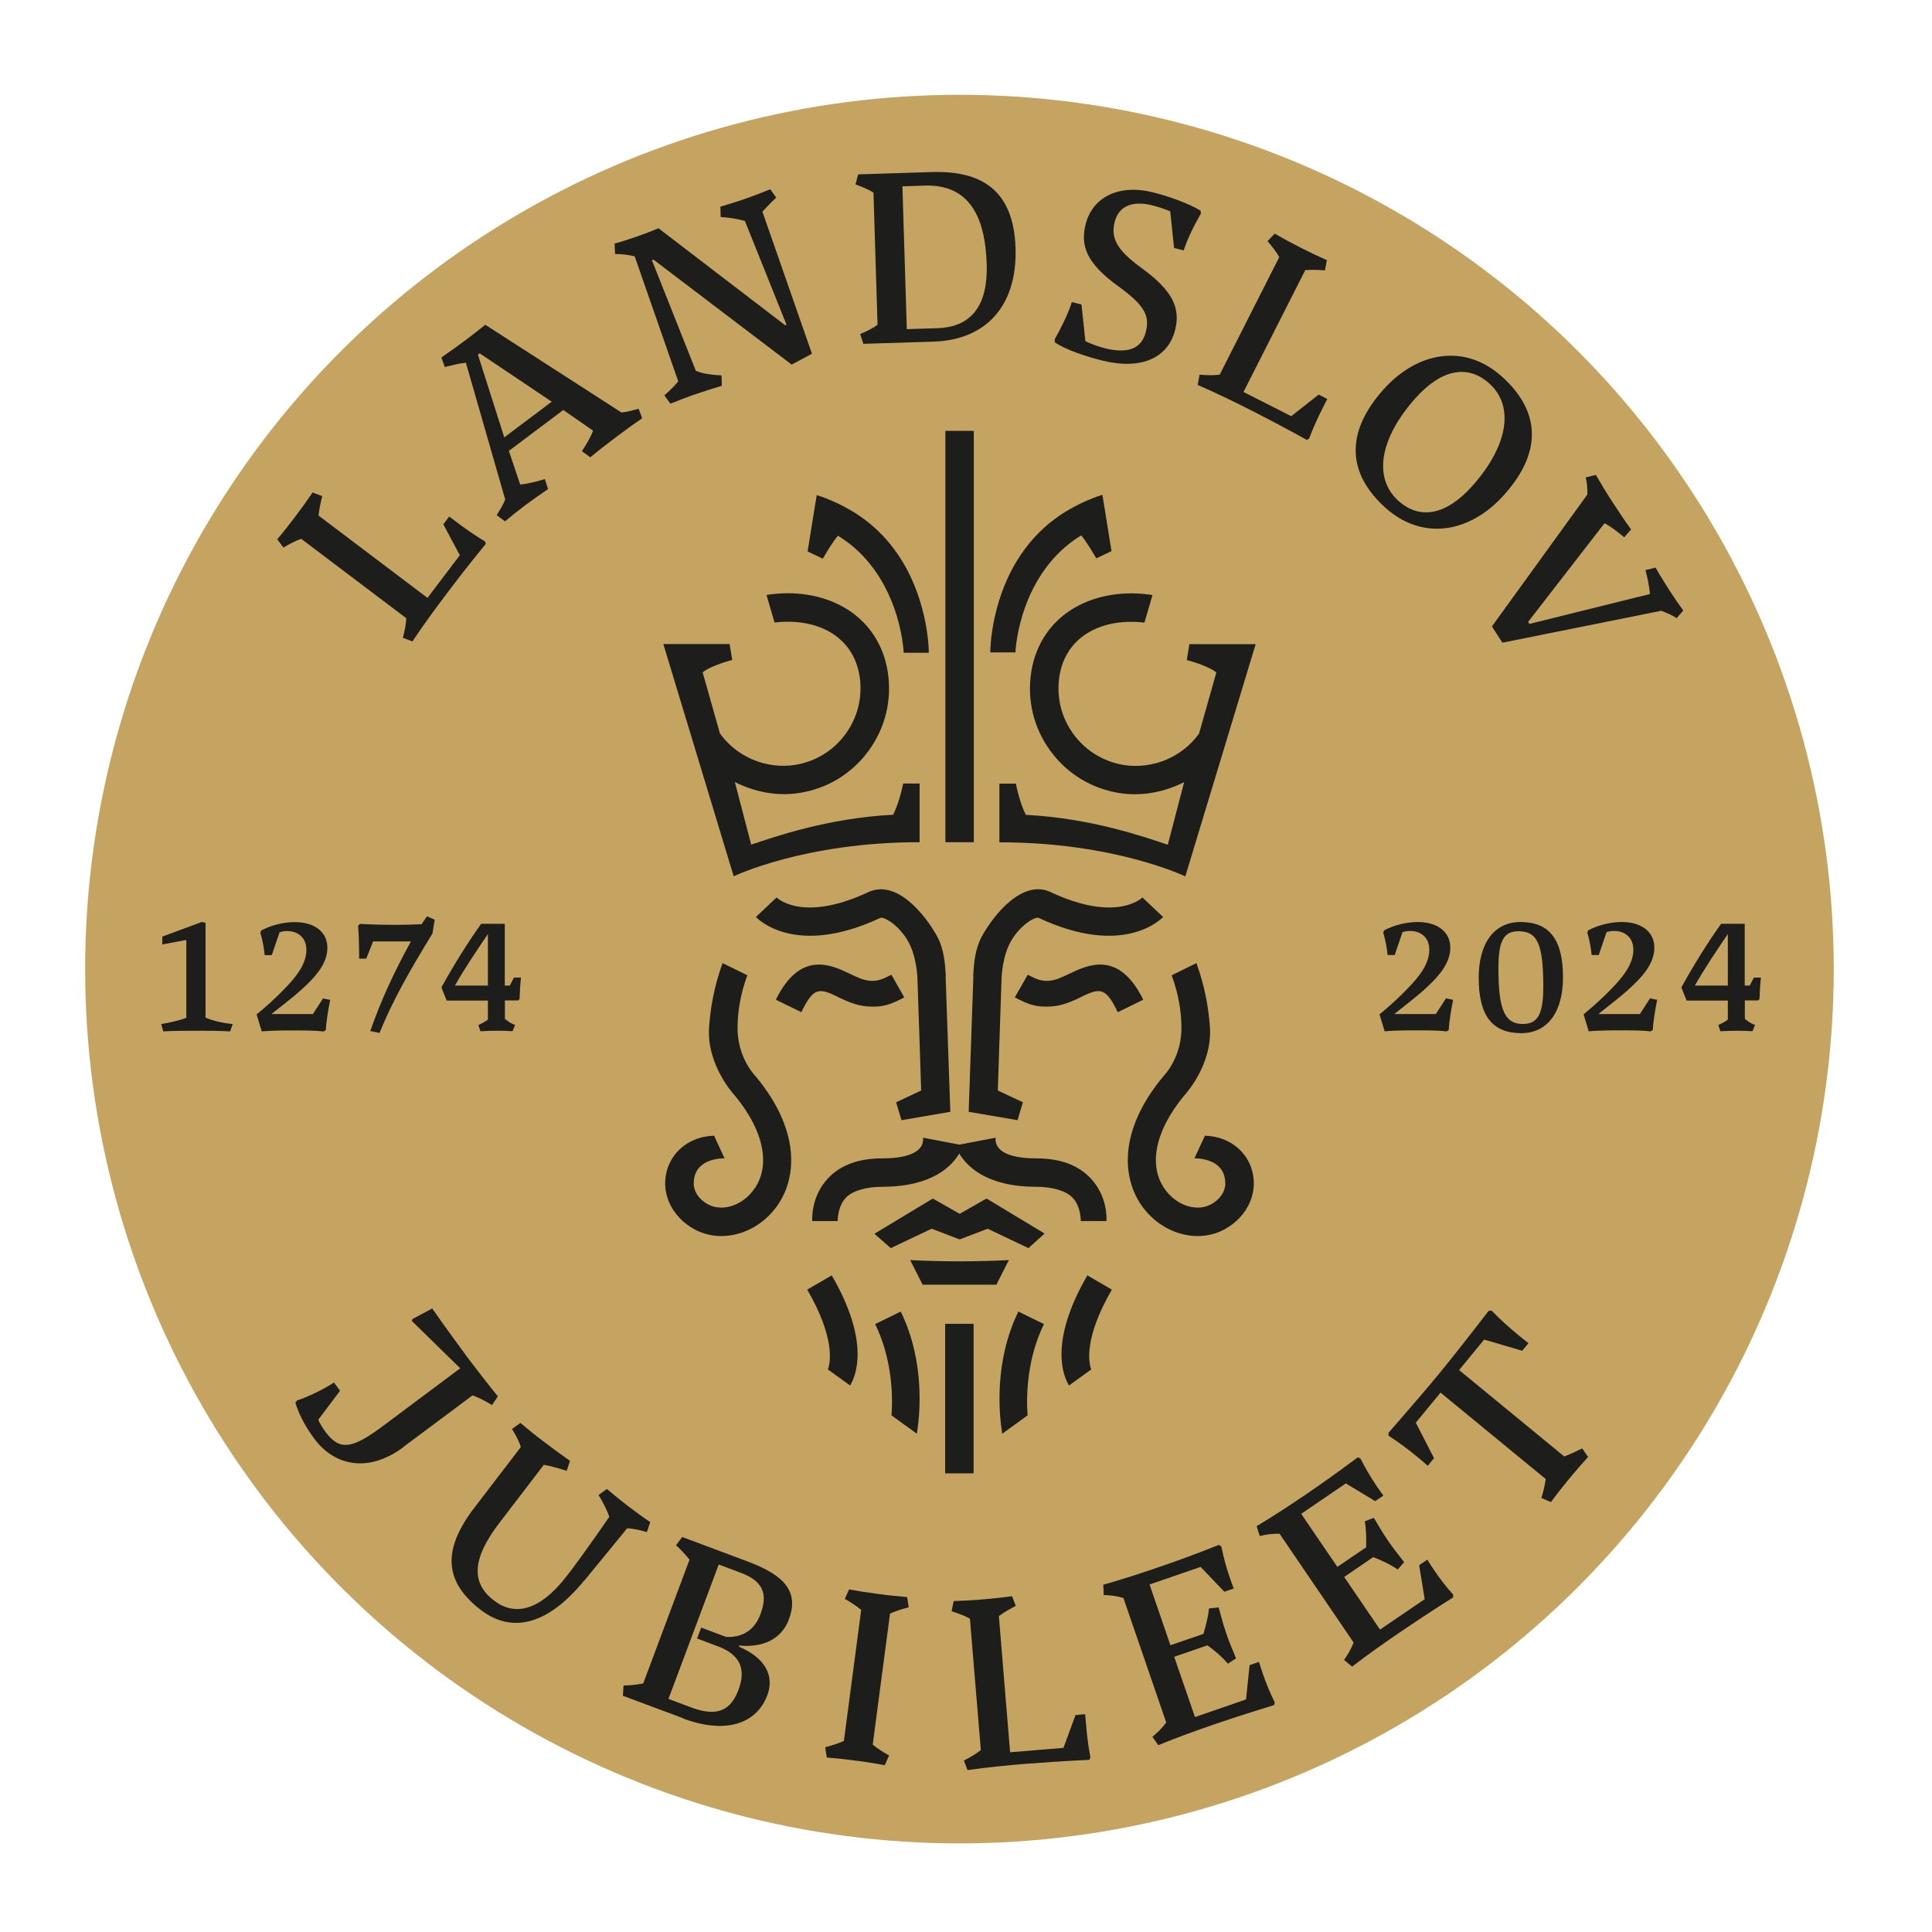 <?xml version="1.0" encoding="UTF-8"?><svg id="Layer_1" xmlns="http://www.w3.org/2000/svg" viewBox="0 0 184.25 184.25"><defs><style>.cls-1{fill:#c4a460;}.cls-2{fill:#1d1d1b;}</style></defs><circle class="cls-1" cx="91.5" cy="92.42" r="83.38"/><path class="cls-2" d="m38.47,138.01c-3.35,2.5-6.58,1.77-8.47-.77-.8-1.07-1.42-2.17-1.83-3.45l.17-.24c.98-.3,2.55-1.07,3.51-1.7l.58.78-2.08,2.77c.17.39.43.8.7,1.17,1.42,1.91,2.67,1.53,5.68-.73l7.16-5.35-4.61-4.51.06-.19,1.88-1c1.23,1.76,2.65,3.7,3.42,4.74.82,1.09,2.17,2.82,2.84,3.64l-.56.83c-.6-.38-1.25-.71-1.85-.93l-6.61,4.93Z"/><path class="cls-2" d="m55.73,150.71c-3.64,4.46-7.05,4.99-9.87,2.83-3.5-2.68-3.71-5.72-.63-9.74l4.44-5.8c-.16-.55-.55-1.26-.84-1.72l.8-.58c.67.57,1.33,1.11,2.18,1.75.77.59,1.83,1.37,2.55,1.87l-.32.95c-.63-.2-1.48-.46-2.18-.57l-4.21,5.5c-2.63,3.43-2.76,5.74-.54,7.44,1.94,1.49,4.34,1.05,6.97-2.38l.38-.49c.84-1.1,2.91-4.03,3.65-5.12-.24-.68-.7-1.56-1.03-2.07l.8-.58c.67.57,1.22,1.02,1.96,1.59.79.6,1.5,1.12,2.17,1.57l-.32.95c-.57-.17-1.28-.34-1.88-.36l-4.05,4.95Z"/><path class="cls-2" d="m65.16,163.87l-5.76-2.15.07-.98c.45,0,1.08-.04,1.87-.19l4.42-11.81c-.5-.63-.96-1.07-1.29-1.37l.59-.79,6.25,2.34c3.53,1.32,4.91,2.89,3.92,5.53-.65,1.75-2.32,2.71-4.72,2.48l-.04.11c2.51,1.06,3.4,2.78,2.71,4.62-1.06,2.83-4.09,3.7-8.03,2.23Zm3.38-14.66l-4.79,12.81,2.18.82c2.57.96,3.8.19,4.5-1.7.71-1.9.23-3.32-1.98-4.14l-1.97-.74.39-1.04,2.38.89c1.36.06,2.64-.47,3.27-2.16.69-1.84.35-3.12-1.85-3.95l-2.14-.8Z"/><path class="cls-2" d="m84.39,168.34c-.89-.16-1.73-.3-2.76-.43-1.05-.14-1.9-.23-2.78-.3l-.15-.98c.53-.14,1.28-.37,1.78-.6l1.65-12.5c-.42-.36-1.08-.77-1.56-1.05l.4-.9c.86.16,1.71.29,2.76.43,1.03.14,1.88.22,2.78.3l.15.97c-.53.14-1.28.37-1.78.6l-1.65,12.5c.42.36,1.09.77,1.56,1.04l-.4.9Z"/><path class="cls-2" d="m91.93,167.89c.51-.25,1.13-.6,1.61-.99l-1.04-12.53c-.49-.28-1.23-.55-1.75-.71l.2-.97c.88-.03,1.73-.07,2.79-.16,1.04-.09,1.89-.18,2.78-.3l.35.92c-.49.25-1.11.6-1.61.97l1.07,12.99,5.09-.42,1.15-3.13.92-.08.07.83c.09,1.13.23,2.27.43,3.28l-.1.24c-2.54.12-4.61.27-6.06.38-1.61.13-3.61.32-5.56.6l-.35-.92Z"/><path class="cls-2" d="m109.9,165.63c.36-.29.83-.7,1.32-1.36l-4.08-11.87c-.76-.23-1.39-.28-1.88-.28l-.04-.99c1.89-.53,3.8-1.16,5.33-1.69,1.36-.46,3.4-1.19,5.7-2.11l.23.17c.22,1.07.47,2.01.83,3.04.12.35.22.63.35.95l-.9.31-2.26-2.37-4.87,1.68,1.99,5.79,3.15-1.08c.31-1.08.46-1.72.53-2.43l.92-.09c.25.94.47,1.72.72,2.46.26.76.56,1.49.94,2.39l-.78.51c-.57-.66-1.16-1.17-1.95-1.75l-3.17,1.09,1.98,5.75,4.87-1.68.34-3.27.9-.31c.11.4.22.71.36,1.12.33.96.67,1.8,1.14,2.74l-.06.26c-2.43.74-4.43,1.4-5.81,1.87-1.53.53-3.42,1.2-5.24,1.95l-.57-.81Z"/><path class="cls-2" d="m128.18,158.3c.27-.38.62-.9.91-1.66l-7.06-10.37c-.79-.02-1.42.1-1.89.22l-.3-.94c1.69-1.01,3.36-2.12,4.7-3.03,1.18-.8,2.96-2.05,4.94-3.53l.26.1c.5.98.99,1.82,1.6,2.71.21.3.38.55.59.83l-.78.53-2.8-1.69-4.26,2.9,3.45,5.06,2.75-1.87c.01-1.13-.01-1.78-.13-2.48l.86-.33c.49.84.91,1.54,1.35,2.18.46.67.94,1.29,1.54,2.05l-.61.7c-.72-.49-1.42-.82-2.34-1.18l-2.77,1.89,3.42,5.02,4.26-2.9-.53-3.24.78-.53c.21.36.4.62.64.99.57.84,1.12,1.56,1.82,2.34v.27c-2.14,1.35-3.89,2.52-5.09,3.34-1.34.91-2.99,2.06-4.54,3.26l-.76-.63Z"/><path class="cls-2" d="m151.45,138.95c-.59.65-1.17,1.31-1.79,2.06-.67.82-1.23,1.53-1.75,2.24l-.91-.39c.16-.52.34-1.21.41-1.81l-10.03-8.24-2.36,2.87,1.74,3.38-.6.73c-.32-.3-.65-.56-.98-.84-.88-.72-1.8-1.42-2.76-2.03v-.28c1.58-1.8,3.99-4.61,4.88-5.7.91-1.11,3.2-4,4.66-5.92l.28-.04c.79.82,1.65,1.59,2.52,2.31.34.28.66.54,1.01.8l-.6.73-3.63-1.07-2.39,2.91,10.03,8.24c.62-.24,1.2-.51,1.71-.77l.56.82Z"/><path class="cls-2" d="m38.42,60.82c.15-.55.3-1.25.33-1.86l-10.02-7.57c-.54.17-1.23.55-1.7.83l-.59-.79c.57-.67,1.1-1.34,1.74-2.19.63-.83,1.12-1.52,1.63-2.27l.92.35c-.14.53-.29,1.23-.35,1.85l10.39,7.85,3.08-4.07-1.57-2.95.56-.74.66.5c.9.68,1.85,1.34,2.73,1.86l.11.23c-1.61,1.97-2.88,3.62-3.75,4.78-.98,1.29-2.17,2.91-3.26,4.54l-.92-.35Z"/><path class="cls-2" d="m61.25,39.89c-.75.5-1.69,1.18-2.48,1.78-.83.62-1.8,1.38-2.47,1.94l-.81-.58c.36-.53.81-1.27,1.07-1.96l-2.84-1.97-5.19,3.9,1.08,3.21c.8-.08,1.58-.29,2.35-.52l.31.95c-.71.48-1.39.96-2.19,1.55-.79.6-1.26.98-1.92,1.53l-.79-.59c.26-.43.6-.94.81-1.5l-3.75-13.04c-.65.06-1.39.26-2.01.41l-.33-.91c.67-.45,1.63-1.14,2.48-1.78.7-.53,1.32-1.02,1.71-1.34l12.99,8.37c.62-.06,1.16-.23,1.63-.36l.35.92Zm-15.67-6.06l2.51,7.88,4.53-3.4-6.87-4.61-.17.12Z"/><path class="cls-2" d="m77.44,33.73l-1.94,1.04-13.18-10.01-.15.05,4.19,10.55c.67.3,1.66.4,2.45.44l.03.99c-.84.25-1.88.58-2.82.91-.57.2-1.28.47-2.09.8l-.57-.8c.45-.4.99-.88,1.32-1.34l-4.15-11.91c-.56-.15-1.25-.22-1.87-.23l-.05-.99c.58-.15,1.44-.43,2.21-.7.83-.29,1.21-.45,1.98-.76l12.08,9.25.13-.05-3.97-9.9c-.75-.2-1.51-.33-2.31-.37l-.03-.99c.84-.25,1.57-.47,2.45-.78.83-.29,1.5-.55,2.31-.88l.57.8c-.41.36-.88.85-1.32,1.34l4.72,13.53Z"/><path class="cls-2" d="m89.04,32.58l-6.7.21-.31-.94c.53-.2,1.21-.54,1.66-.88l-.39-12.6c-.47-.31-1.17-.59-1.71-.78l.25-.96,7.02-.22c4.8-.15,7.82,1.77,7.99,7.26.17,5.56-2.87,8.75-7.81,8.91Zm-2.98-14.81l.42,13.62,2.89-.09c3.37-.1,4.85-2.28,4.73-6.11-.15-4.8-1.85-7.61-5.89-7.49l-2.15.07Z"/><path class="cls-2" d="m105.14,34.39c-1.57-.39-3.51-1.03-4.54-1.74l-.02-.29c.54-.94,1.28-2.4,1.64-3.55l.92.23.37,3.5c.57.28,1.34.54,1.88.68,2.24.55,3.5,0,3.89-1.59.37-1.48-.07-2.49-2.66-4.35-2.99-2.17-3.6-3.82-3.09-5.88.63-2.53,3.08-3.88,6.4-3.06,1.57.39,3.45,1.07,4.57,1.75l.02.29c-.54.92-1.28,2.37-1.63,3.5l-.92-.23-.37-3.5c-.52-.22-1.22-.44-1.72-.57-1.88-.46-3.2.04-3.59,1.64-.37,1.5.27,2.66,2.51,4.29,3.09,2.24,3.78,3.88,3.27,5.95-.67,2.69-3.26,3.84-6.91,2.93Z"/><path class="cls-2" d="m114.43,35.73c.57.06,1.28.08,1.89,0l5.68-11.21c-.27-.5-.76-1.11-1.12-1.52l.68-.72c.76.44,1.51.85,2.46,1.33.93.47,1.7.84,2.52,1.2l-.18.97c-.55-.04-1.26-.07-1.88-.02l-5.89,11.62,4.55,2.31,2.62-2.06.82.42-.38.74c-.51,1.01-.99,2.06-1.35,3.02l-.21.15c-2.22-1.23-4.07-2.19-5.37-2.85-1.44-.73-3.25-1.62-5.05-2.4l.18-.97Z"/><path class="cls-2" d="m131.96,37.12c3.23-3.59,7.74-4.39,11.28-1.2,3.54,3.18,3.99,7.07.17,11.31-3.23,3.59-7.74,4.38-11.29,1.19-3.52-3.17-3.97-7.05-.16-11.3Zm8.41,9.27c3.38-3.76,4.13-7.6,1.66-9.82-2.11-1.9-4.63-1.28-7.01,1.37-3.38,3.76-4.13,7.6-1.66,9.82,2.11,1.9,4.63,1.28,7.01-1.37Z"/><path class="cls-2" d="m159.89,58.95c-.42-.28-.9-.49-1.47-.7l-15.14,3.04-1-1.55,9.11-12.59c0-.55-.04-1.18-.17-1.62l.97-.24c.44.76,1.04,1.75,1.58,2.58.56.87,1.25,1.89,1.78,2.62l-.65.75c-.58-.48-1.31-1.05-1.88-1.34l-7.29,9.41.13.19,11.49-2.85c-.06-.73-.25-1.66-.43-2.28l.97-.24c.36.65.87,1.47,1.32,2.17.55.85.82,1.23,1.32,1.92l-.65.75Z"/><path class="cls-2" d="m19.6,97.04v-9.04l-.36-.07h-.01s-3.72,1.38-3.72,1.38h-.03v.76l2.29-.43v7.43c-.83.3-1.73.48-2.34.58h-.06s.19.67.19.67v.04s.05,0,.05,0c.87-.06,2.23-.06,3.13-.06.97,0,2.29,0,3.17.06h.04s.24-.7.24-.7h-.06c-1.01-.12-1.86-.32-2.52-.61Z"/><path class="cls-2" d="m30.81,95.21l-.97,1.5h-3.91v-.04c.28-.23.58-.46.9-.71.54-.42,1.15-.9,1.75-1.43,1.58-1.4,2.64-2.65,2.64-4.15s-1.22-2.44-3.11-2.44c-1.09,0-2.34.32-3.19.8h-.02s-.07.23-.07.23v.02c.18.5.34,1.41.41,2.06v.04h.68l.74-2.18c.18-.06.4-.12.7-.12,1.13,0,1.86.7,1.86,1.79,0,1.37-.99,2.58-1.96,3.59-1.01,1.07-2.06,1.98-2.76,2.55l-.03.02.49,1.62h.04c.6-.06,1.63-.09,2.98-.09,1.67,0,2.27.03,2.86.1h.02s.21-.12.21-.12v-.03c.03-.6.21-1.86.41-2.81v-.05s-.65-.14-.65-.14h-.03Z"/><path class="cls-2" d="m40.72,87.39l-.52.75c-.91.04-1.64.06-2.49.06-.67,0-1.74,0-3.36-.09h-.02s-.18.16-.18.16v.03c.08.81.1,2.28.1,3.07v.05h.68l.65-1.64h3.61c-1.69,3.07-2.88,5.7-3.86,8.5l-.02.05.85.17h.04s.01-.03.01-.03c1.24-3.06,2.91-5.99,5.03-9.44l.21-1.28v-.04s-.7-.31-.7-.31l-.04-.02Z"/><path class="cls-2" d="m49,93.25l-.38.74h-.48v-5.89h-2.25l-.02.02c-1.27,1.79-2.58,3.88-3.77,6.04v.02s.5,1.24.5,1.24h3.93v1.82c-.38.27-.64.39-.87.5l-.04.02.2.59h.04c.53-.03.85-.05,1.46-.05.57,0,.95.01,1.52.04h.04s.24-.59.24-.59l-.05-.02c-.28-.11-.55-.25-.92-.57v-1.75h1.27l.13-.13v-.02c.02-.68.06-1.4.13-1.97v-.06s-.67,0-.67,0Zm-2.47-4.16v4.9h-3.14c.8-1.45,2.16-3.48,3.13-4.9h.01Z"/><path class="cls-2" d="m137.9,95.21l-.97,1.5h-3.91v-.04c.28-.23.58-.47.9-.72.54-.42,1.15-.9,1.75-1.43,1.58-1.4,2.64-2.65,2.64-4.15s-1.22-2.44-3.11-2.44c-1.09,0-2.34.32-3.19.8h-.02s-.07.23-.07.23v.02c.18.5.34,1.41.41,2.06v.04h.68l.74-2.18c.18-.06.4-.12.7-.12,1.13,0,1.86.7,1.86,1.79,0,1.37-.99,2.58-1.96,3.59-1.01,1.07-2.06,1.98-2.76,2.55l-.03.02.49,1.62h.04c.6-.06,1.63-.09,2.98-.09,1.67,0,2.27.03,2.86.1h.02s.21-.12.21-.12v-.03c.03-.6.21-1.86.41-2.81v-.05s-.65-.14-.65-.14h-.03Z"/><path class="cls-2" d="m145.01,87.93c-2.5,0-3.99,1.99-3.99,5.33,0,3.59,1.29,5.27,4.05,5.27,2.5,0,3.99-1.99,3.99-5.33,0-3.59-1.29-5.27-4.05-5.27Zm.25,9.73c-1.76,0-2.36-1.34-2.36-5.33,0-2.6.5-3.52,1.92-3.52,1.81,0,2.36,1.24,2.36,5.31,0,2.57-.52,3.53-1.92,3.53Z"/><path class="cls-2" d="m157.36,95.21l-.97,1.5h-3.91v-.04c.28-.23.58-.47.9-.72.54-.42,1.15-.9,1.75-1.43,1.58-1.4,2.64-2.65,2.64-4.15s-1.22-2.44-3.11-2.44c-1.09,0-2.34.32-3.19.8h-.02s-.07.23-.07.23v.02c.18.5.34,1.41.41,2.06v.04h.68l.74-2.18c.18-.06.4-.12.7-.12,1.13,0,1.86.7,1.86,1.79,0,1.37-.99,2.58-1.96,3.59-1.01,1.07-2.06,1.98-2.76,2.55l-.03.02.49,1.62h.04c.6-.06,1.63-.09,2.98-.09,1.67,0,2.27.03,2.86.1h.02s.21-.12.21-.12v-.03c.03-.6.21-1.86.41-2.81v-.05s-.65-.14-.65-.14h-.03Z"/><path class="cls-2" d="m167.25,93.25l-.38.74h-.48v-5.89h-2.25l-.02.02c-1.27,1.79-2.58,3.88-3.77,6.04v.02s.5,1.24.5,1.24h3.93v1.82c-.38.27-.64.39-.87.5l-.04.02.2.59h.04c.53-.03.85-.05,1.46-.05.57,0,.95.01,1.52.04h.04s.24-.59.24-.59l-.05-.02c-.28-.11-.55-.25-.92-.57v-1.75h1.27l.13-.13v-.02c.02-.68.06-1.4.13-1.97v-.06s-.67,0-.67,0Zm-2.47-4.16v4.9h-3.14c.8-1.45,2.16-3.48,3.13-4.9h.01Z"/><path class="cls-2" d="m103.12,51.05c-5.86,3.58-6.28,10.84-6.28,11.17h-2.4c0-.28.05-4.62,2.51-8.69,1.05-1.73,2.54-3.42,4.65-4.72.61-.37,1.26-.72,1.97-1.03l.64-.27s.29-.11.43-.16c.14-.05.49-.16.49-.16l.21,1.27.66,4.1-1.45.69c-.38-.65-.9-1.53-1.43-2.18Z"/><path class="cls-2" d="m105.52,116.45c.02-.24.1-2.37-1.5-4.07-1.19-1.27-2.93-1.91-5.18-1.91-4.36,0-3.86-1.89-3.89-1.97l-3.46.66-3.46-.66c-.03.08.47,1.97-3.89,1.97-2.25,0-4,.64-5.18,1.91-1.6,1.7-1.51,3.83-1.5,4.07h2.43s-.04-1.37.79-2.24c.66-.68,2-1.03,3.46-1.03,4.82,0,6.68-2.03,7.34-3.18.67,1.15,2.52,3.18,7.34,3.18,1.46,0,2.8.35,3.46,1.03.83.86.79,2.24.79,2.24h2.43Z"/><rect class="cls-2" x="90.16" y="41.09" width="2.71" height="39.23"/><path class="cls-2" d="m86.8,120.17l1.19,2.35h7.03l1.19-2.35c-1.5.08-3.07.12-4.71.12-1.64,0-3.2-.04-4.7-.12Z"/><path class="cls-2" d="m79.84,95.05c.84.4,1.79.85,2.87.93,1.55.11,2.26-.21,3.53-.86l-1.23-2.16c-.96.49-1.37.63-2.09.57-.58-.05-1.23-.35-1.91-.68-1.76-.84-4.7-2.23-7.02,2.49l2.43,1.19c1.14-2.33,1.63-2.35,3.43-1.49Z"/><path class="cls-2" d="m83.46,126.27c1.56,3.18,1.72,6.66,1.56,8.71l2.42,1.75c.29-1.78.81-6.85-1.54-11.65l-2.43,1.19Z"/><path class="cls-2" d="m76.98,122.98c2.68,4.62,2.22,7,1.97,7.62l2.12,1.53c.51-.82,1.98-4.09-1.75-10.5l-2.34,1.36Z"/><rect class="cls-2" x="90.14" y="126.25" width="2.71" height="14.26"/><path class="cls-2" d="m79.9,51.08c5.86,3.58,6.28,10.84,6.28,11.17h2.4c0-.28-.05-4.62-2.51-8.69-1.05-1.73-2.54-3.42-4.65-4.72-.61-.37-1.26-.72-1.97-1.03l-.64-.27s-.29-.11-.43-.16c-.14-.05-.49-.16-.49-.16l-.21,1.27-.66,4.1,1.45.69c.38-.65.9-1.53,1.43-2.18Z"/><path class="cls-2" d="m87.7,80.33h0s0,0,0,0v-5.61h-1.57s-.31,1.7-.95,2.98c-6.27.32-11.37,2.13-13.54,2.85l-1.56-5.97c1.87.95,4.05,1.38,6.17,1.04,2.67-.42,5.01-1.85,6.6-4.04,1.59-2.18,2.23-4.85,1.81-7.52-.42-2.65-1.89-4.83-4.16-6.13-2.07-1.19-4.7-1.62-7.4-1.19l.54,1.85h0l.23.78c1.96-.24,3.83.07,5.27.9,1.71.99,2.72,2.63,2.9,4.73.12,1.41-.16,2.85-.84,4.11-1.13,2.09-3.09,3.47-5.38,3.84-2.73.42-5.54-.74-7.16-3l-1.65-5.83c.84-.68,2.82-1.18,2.82-1.18l-.25-1.52h-6.32l6.71,22.15s6.75-3.26,17.73-3.25Z"/><path class="cls-2" d="m66.15,112.86c.01.7.41,1.47,1.38,2,1.28.69,3.07.18,4.19-1.19,1.87-2.26,1.22-5.74-1.65-9.2,0,0-2.74-2.89-2.44-6.61.13-1.69.44-3.69,1.28-6.01l2.36,1.16c-.7,1.91-.9,3.5-.93,4.81-.08,2.96,1.59,4.68,1.73,4.83,4.53,5.46,3.87,10.17,1.74,12.75-1.32,1.61-3.2,2.48-5.02,2.48-.89,0-1.76-.21-2.56-.64-2.28-1.25-3.33-3.68-2.53-5.92.55-1.56,2.09-2.94,4.4-3.01l1,2.16s-2.67-.11-2.92,2.05c0,0-.02.15-.02.34Z"/><path class="cls-2" d="m116.86,112.86c-.01.7-.41,1.47-1.38,2-1.28.69-3.07.18-4.19-1.19-1.87-2.26-1.22-5.74,1.65-9.2,0,0,2.74-2.89,2.44-6.61-.13-1.69-.44-3.69-1.28-6.01l-2.36,1.16c.7,1.91.9,3.5.93,4.81.08,2.96-1.59,4.68-1.73,4.83-4.53,5.46-3.87,10.17-1.74,12.75,1.32,1.61,3.2,2.48,5.02,2.48.89,0,1.76-.21,2.56-.64,2.28-1.25,3.33-3.68,2.53-5.92-.55-1.56-2.09-2.94-4.4-3.01l-1,2.16s2.67-.11,2.92,2.05c0,0,.02.15.02.34Z"/><path class="cls-2" d="m103.18,95.05c-.84.4-1.79.85-2.87.93-1.55.11-2.26-.21-3.53-.86l1.23-2.16c.96.49,1.37.63,2.09.57.58-.05,1.23-.35,1.91-.68,1.76-.84,4.7-2.23,7.02,2.49l-2.43,1.19c-1.14-2.33-1.63-2.35-3.43-1.49Z"/><path class="cls-2" d="m99.56,126.27c-1.56,3.18-1.72,6.66-1.56,8.71l-2.42,1.75c-.29-1.78-.81-6.85,1.54-11.65l2.43,1.19Z"/><path class="cls-2" d="m106.04,122.98c-2.68,4.62-2.22,7-1.97,7.62l-2.12,1.53c-.51-.82-1.98-4.09,1.75-10.5l2.34,1.36Z"/><path class="cls-2" d="m95.31,80.33h0s0,0,0,0v-2.7s0-2.9,0-2.9h1.57s.31,1.7.95,2.98c6.27.32,11.37,2.13,13.54,2.85l1.56-5.97c-1.87.95-4.05,1.38-6.17,1.04-2.67-.42-5.01-1.85-6.6-4.04-1.59-2.18-2.23-4.85-1.81-7.52.42-2.65,1.89-4.83,4.16-6.13,2.07-1.19,4.7-1.62,7.4-1.19l-.54,1.85h0l-.23.78c-1.96-.24-3.83.07-5.27.9-1.71.99-2.72,2.63-2.9,4.73-.12,1.41.16,2.85.84,4.11,1.13,2.09,3.09,3.47,5.38,3.84,2.73.42,5.54-.74,7.16-3l1.65-5.83c-.84-.68-2.82-1.18-2.82-1.18l.25-1.52h6.32s-6.71,22.15-6.71,22.15c0,0-6.75-3.26-17.73-3.25Z"/><polygon class="cls-2" points="91.52 115.76 88.96 114.3 83.39 117.66 84.95 119.03 88.85 117.18 91.52 118.2 94.19 117.18 98.08 119.03 99.62 117.64 94.08 114.3 91.52 115.76"/><path class="cls-2" d="m90.2,93.07c-.07-1.17-.16-2.57-.86-3.83-1.18-2.12-3.89-5.4-6.53-4.16-6.22,2.91-8.65.6-8.75.51l-1.97,1.86c.15.16,3.74,3.89,11.86.09.39-.18,2.27.98,3.02,3.02.28.77.46,1.69.52,2.64l.23,6.82h0l.13,3.98-2.39,1.12.51,1.71,4.66-.8-.45-12.95Z"/><path class="cls-2" d="m92.81,93.07c.07-1.17.16-2.57.86-3.83,1.18-2.12,3.89-5.4,6.53-4.16,6.22,2.91,8.65.6,8.75.51l1.97,1.86c-.15.16-3.74,3.89-11.86.09-.39-.18-2.27.98-3.02,3.02-.28.77-.46,1.69-.52,2.64l-.23,6.82h0l-.13,3.98,2.39,1.12-.51,1.71-4.66-.8.45-12.95Z"/></svg>